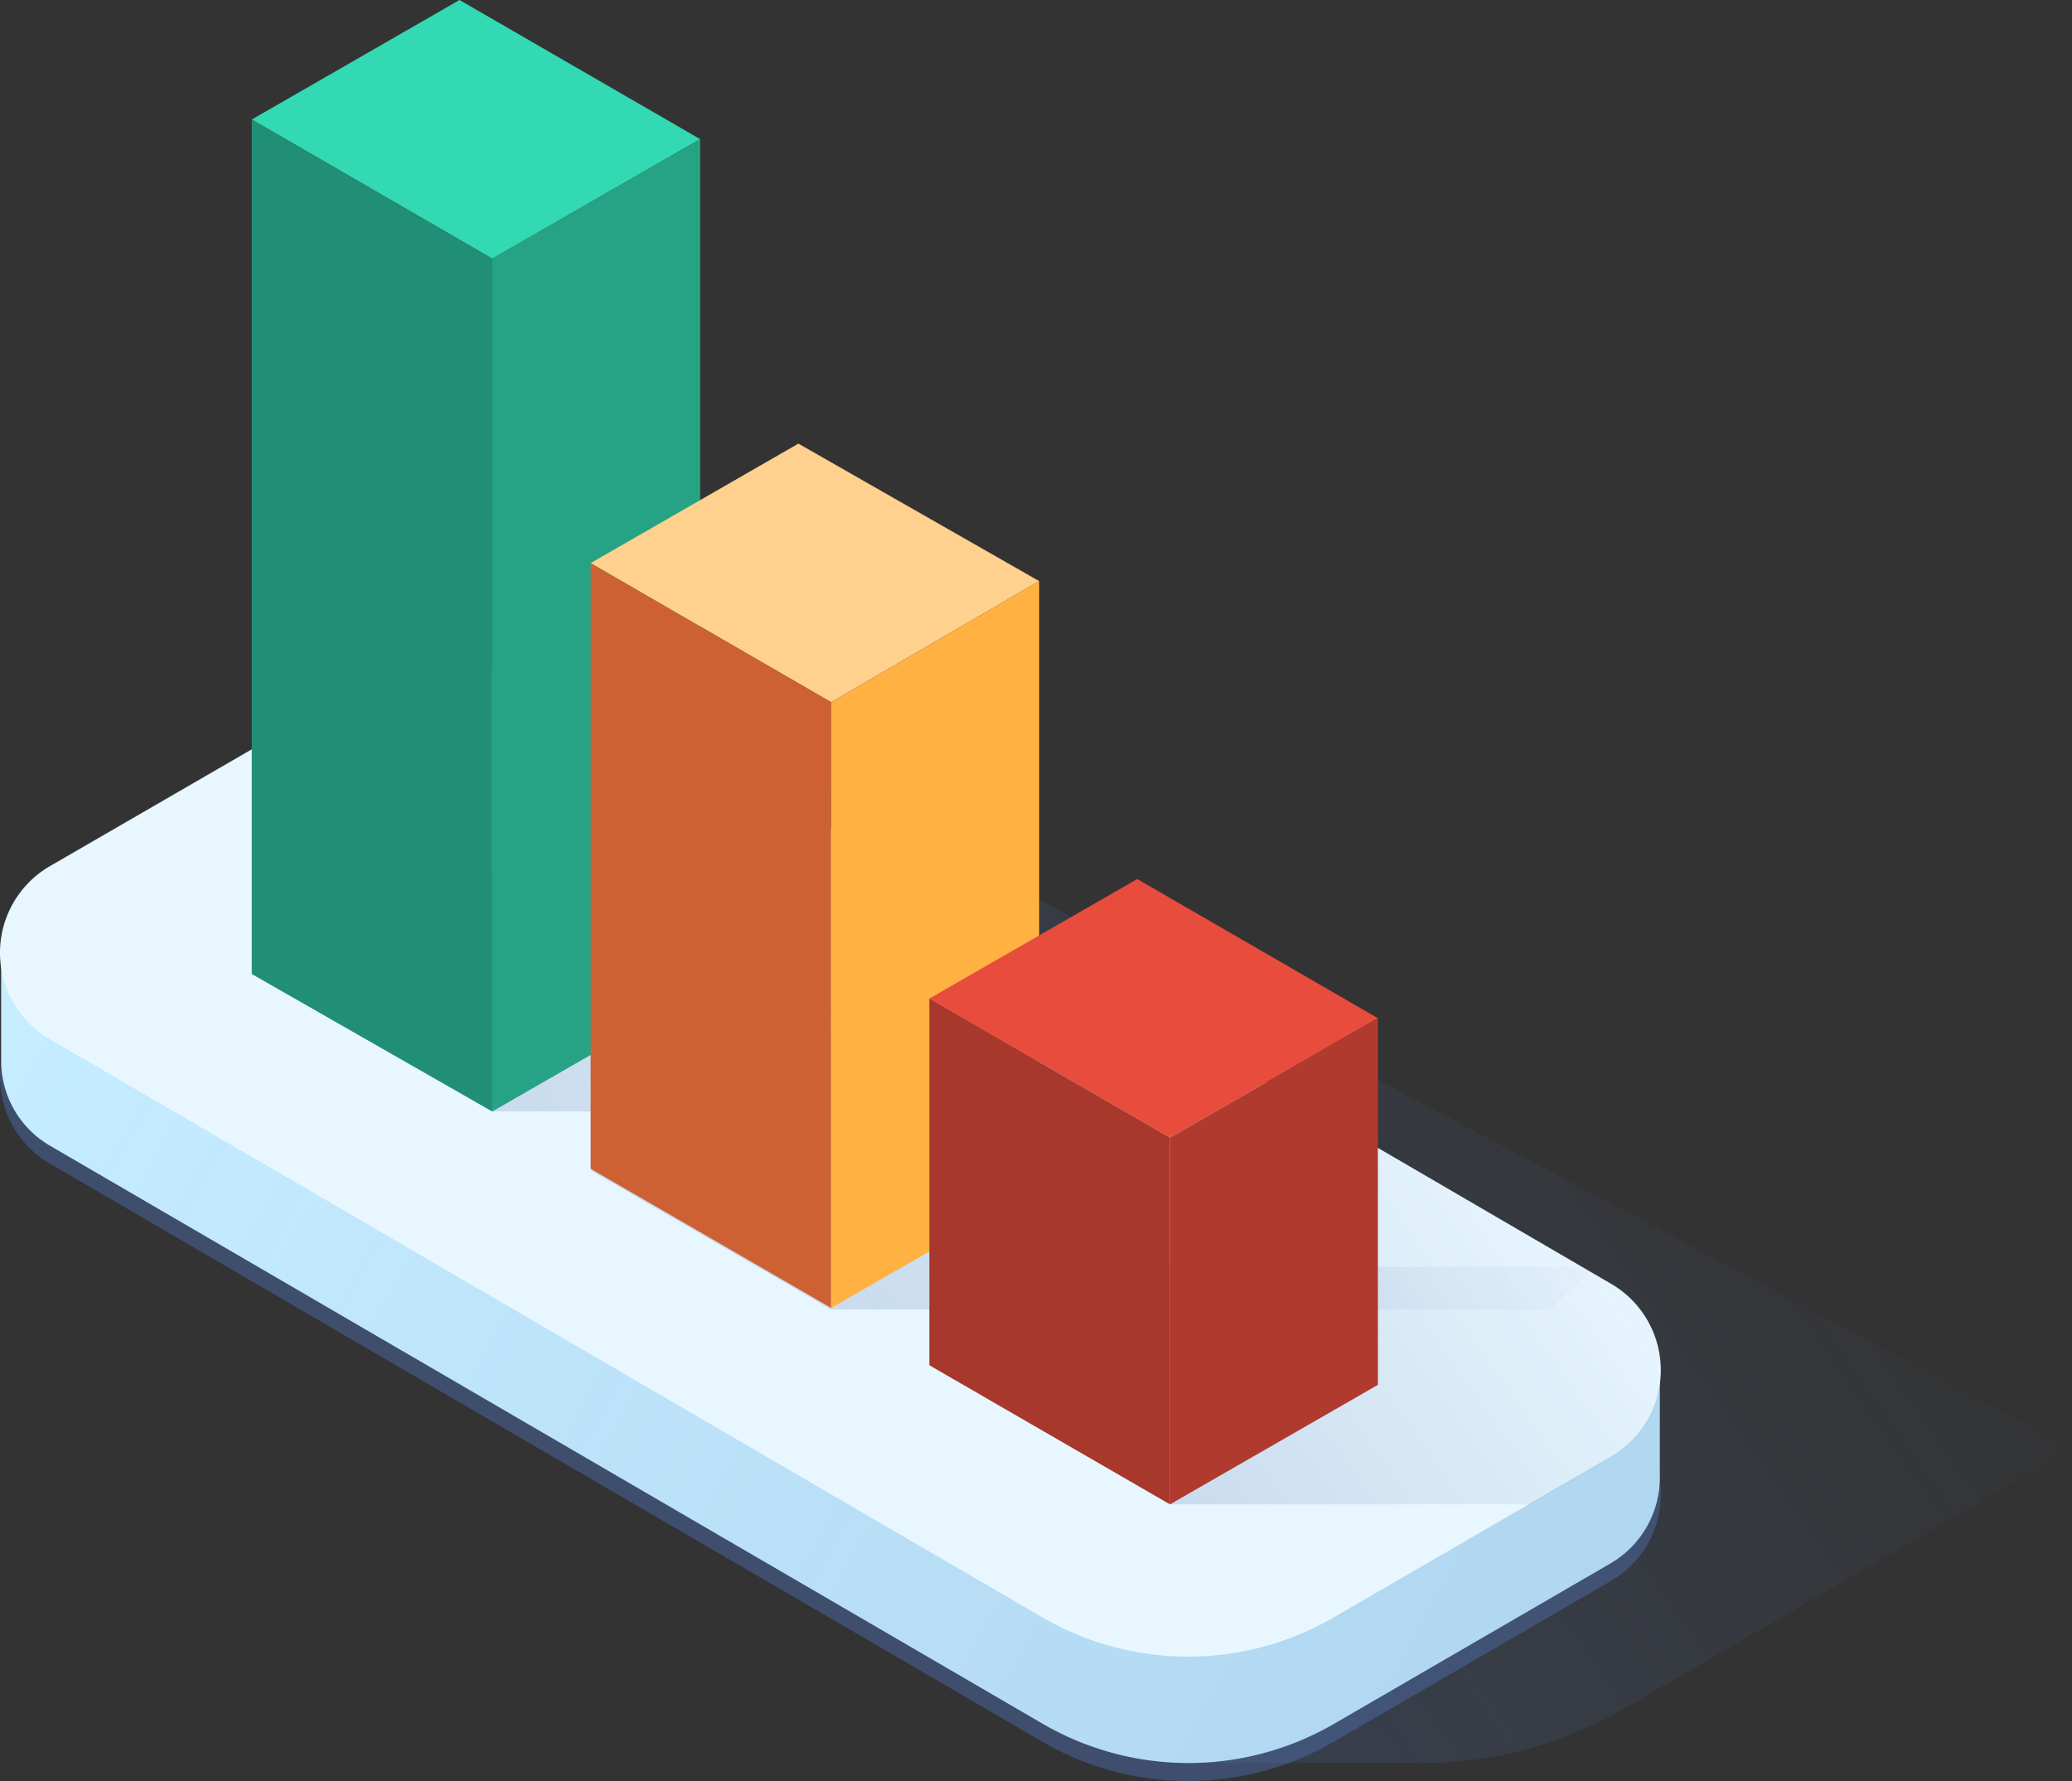 <svg xmlns="http://www.w3.org/2000/svg" xmlns:xlink="http://www.w3.org/1999/xlink" viewBox="0 0 126.57 108.8"><rect x="0" y="0" width="126.57" height="108.8" fill="#333333" stroke="none"/><defs><style>.cls-1,.cls-4,.cls-6,.cls-7,.cls-8{opacity:0.2;}.cls-1,.cls-2,.cls-4,.cls-6,.cls-7,.cls-8{isolation:isolate;}.cls-1{fill:url(#Безымянный_градиент_18);}.cls-2{fill:#4c6ba7;opacity:0.5;}.cls-3{fill:#c5ecff;}.cls-4{fill:url(#Безымянный_градиент_18-2);}.cls-5{fill:#e8f7ff;}.cls-6{fill:url(#Безымянный_градиент_18-3);}.cls-7{fill:url(#Безымянный_градиент_18-4);}.cls-8{fill:url(#Безымянный_градиент_18-5);}.cls-9{fill:#33d9b2;}.cls-10{fill:#218f75;}.cls-11{fill:#26a385;}.cls-12{fill:#ffd08e;}.cls-13{fill:#cd6133;}.cls-14{fill:#ffb142;}.cls-15{fill:#e84c3d;}.cls-16{fill:#a8372c;}.cls-17{fill:#b03a2e;}</style><linearGradient id="Безымянный_градиент_18" x1="104.45" y1="-96.73" x2="62.21" y2="-126.37" gradientTransform="matrix(1, 0, 0, -1, 0, -47.51)" gradientUnits="userSpaceOnUse"><stop offset="0" stop-color="#4c6ba7" stop-opacity="0"/><stop offset="1" stop-color="#4c6ba7"/></linearGradient><linearGradient id="Безымянный_градиент_18-2" x1="43.6" y1="-101.1" x2="-60.64" y2="-157.59" gradientTransform="translate(50.63 -47.51) rotate(180)" xlink:href="#Безымянный_градиент_18"/><linearGradient id="Безымянный_градиент_18-3" x1="98.19" y1="-119.3" x2="69.92" y2="-139.14" xlink:href="#Безымянный_градиент_18"/><linearGradient id="Безымянный_градиент_18-4" x1="88.81" y1="-106.82" x2="53.85" y2="-131.34" xlink:href="#Безымянный_градиент_18"/><linearGradient id="Безымянный_градиент_18-5" x1="68.11" y1="-94.77" x2="33.14" y2="-119.3" xlink:href="#Безымянный_градиент_18"/></defs><title>left_1</title><g id="Слой_2" data-name="Слой 2"><g id="Слой_1-2" data-name="Слой 1"><g id="Objects"><path class="cls-1" d="M71.67,107.7h15.2a24.4,24.4,0,0,0,12.3-3.3l27.4-15.9L49.07,47.3h-20Z"/><path class="cls-2" d="M98.37,96.6l-16.89,9.8a17.72,17.72,0,0,1-17.81,0L3.07,71.1a6.11,6.11,0,0,1,0-10.6L20,50.7a17.7,17.7,0,0,1,17.8,0L98.37,86A6.1,6.1,0,0,1,98.37,96.6Z"/><path class="cls-3" d="M3.17,59.4,20,49.7a17.7,17.7,0,0,1,17.8,0l48.7,28.4,14.89,5.6v6.5a6.07,6.07,0,0,1-3,5.3l-16.89,9.8a17.72,17.72,0,0,1-17.81,0L3.07,70a6,6,0,0,1-3-5.2h0V58.2Z"/><path class="cls-4" d="M3.17,59.4,20,49.7a17.7,17.7,0,0,1,17.8,0l48.7,28.4,14.89,5.6v6.5a6.07,6.07,0,0,1-3,5.3l-16.89,9.8a17.72,17.72,0,0,1-17.81,0L3.07,70a6,6,0,0,1-3-5.2h0V58.2Z"/><path class="cls-5" d="M98.37,89,81.48,98.8a17.72,17.72,0,0,1-17.81,0L3.07,63.5a6.11,6.11,0,0,1,0-10.6L20,43.1a17.7,17.7,0,0,1,17.8,0L98.37,78.4A6.1,6.1,0,0,1,98.37,89Z"/><path class="cls-6" d="M56.78,83.4l14.7,8.5h22l5-2.9a6.1,6.1,0,0,0,0-10.6l-1.61-1H67.17Z"/><polygon class="cls-7" points="97.08 77.7 76.28 65.6 46.38 65.6 36.08 71.5 50.77 80 94.67 80 97.08 77.7"/><polygon class="cls-8" points="76.38 65.6 55.58 53.5 25.68 53.5 15.38 59.5 30.07 67.9 73.97 67.9 76.38 65.6"/><polygon class="cls-9" points="15.38 7.3 28.07 0 42.77 8.5 30.07 15.8 15.38 7.3"/><polygon class="cls-10" points="15.38 7.3 15.38 59.5 30.07 67.9 30.07 15.8 15.38 7.3"/><polygon class="cls-11" points="30.07 67.9 42.77 60.6 42.77 8.5 30.07 15.8 30.07 67.9"/><polygon class="cls-12" points="36.08 34.4 48.77 27.1 63.48 35.5 50.77 42.9 36.08 34.4"/><polygon class="cls-13" points="36.08 34.4 36.08 71.4 50.77 79.9 50.77 42.9 36.08 34.4"/><polygon class="cls-14" points="50.77 79.9 63.48 72.6 63.48 35.5 50.77 42.9 50.77 79.9"/><polygon class="cls-15" points="56.77 61 69.47 53.7 84.17 62.2 71.47 69.5 56.77 61"/><polygon class="cls-16" points="56.77 61 56.77 83.4 71.47 91.9 71.47 69.5 56.77 61"/><polygon class="cls-17" points="71.47 91.9 84.17 84.6 84.17 62.2 71.47 69.5 71.47 91.9"/></g></g></g></svg>
